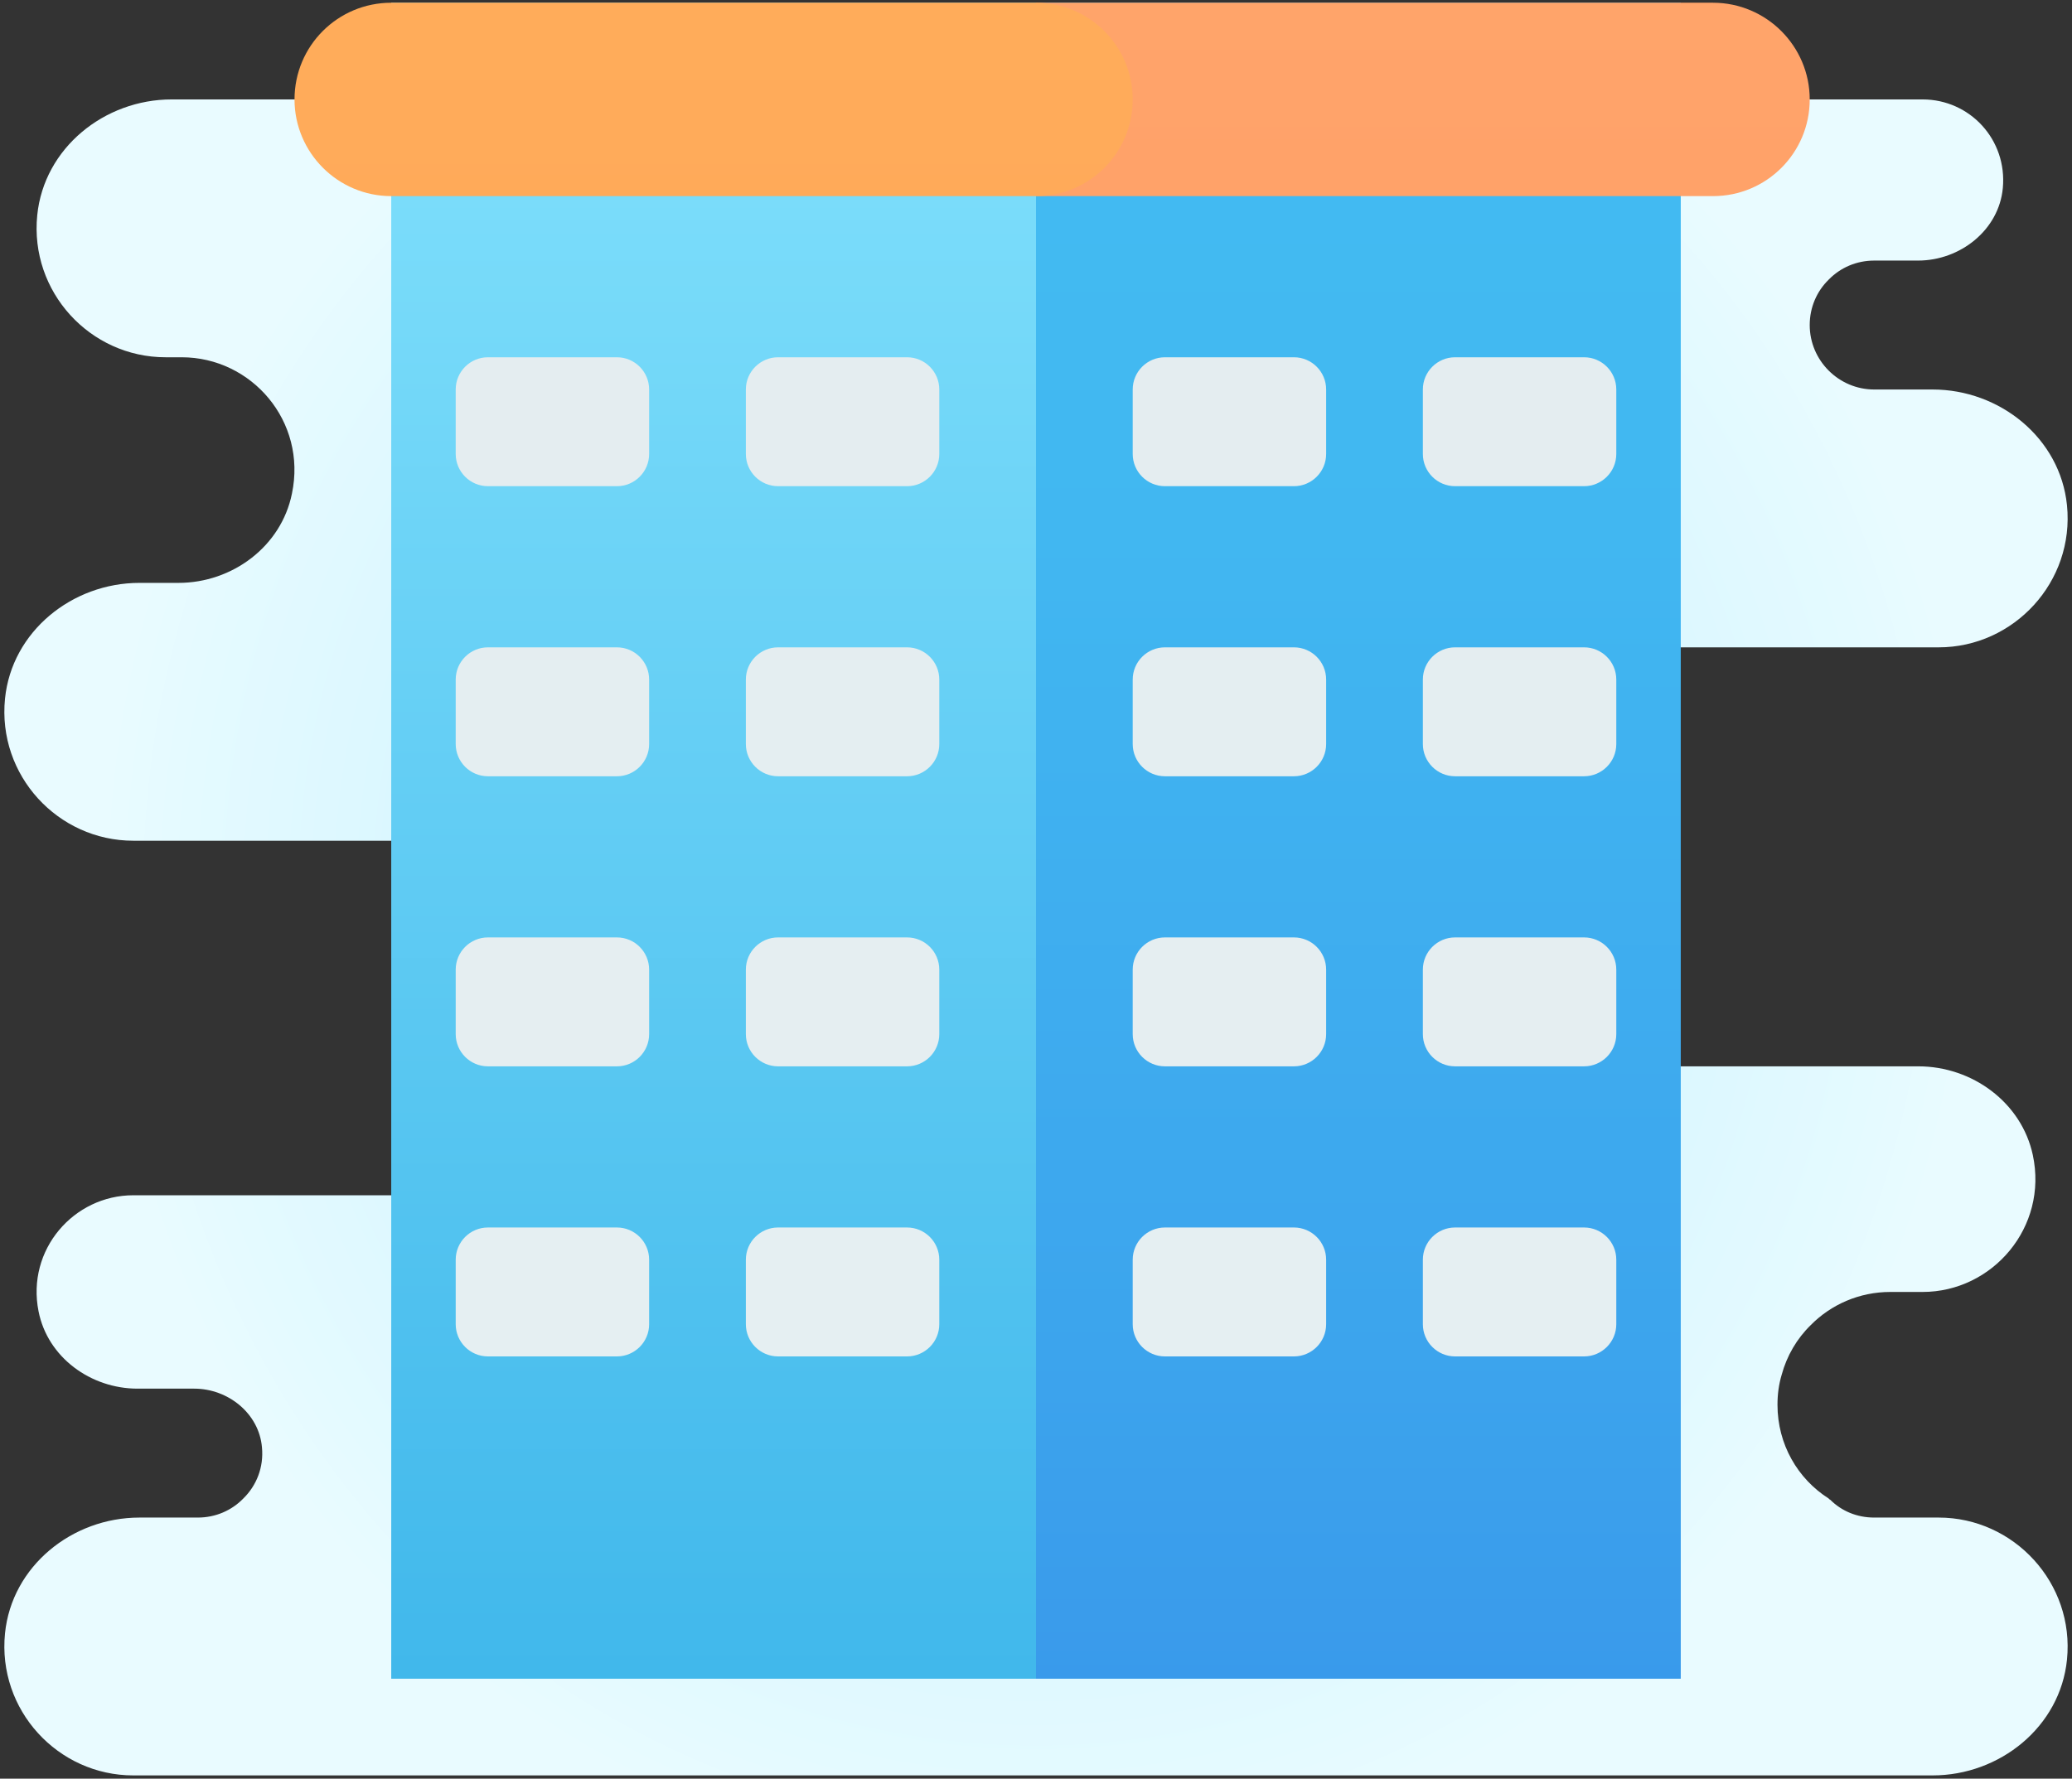<svg width="474" height="407" viewBox="0 0 474 407" fill="none" xmlns="http://www.w3.org/2000/svg">
<rect x="0" y="0" width="474" height="407" fill="#333333" stroke="none"/>
<path d="M472.852 379.774C471.304 395.114 457.512 406.25 442.099 406.25H30.5C13.242 406.25 -0.623 391.279 1.147 373.726C2.696 358.386 16.488 347.25 31.901 347.25H45.25C49.306 347.25 52.994 345.628 55.649 342.899C58.672 339.949 60.369 335.745 59.926 331.172C59.263 323.429 52.182 317.75 44.439 317.75H31.459C20.765 317.75 10.883 310.596 8.817 300.05C6.015 285.964 16.856 273.5 30.5 273.5H163.25V192.375H30.5C13.242 192.375 -0.623 177.404 1.147 159.851C2.696 144.511 16.488 133.375 31.901 133.375H40.825C53.141 133.375 64.351 125.041 66.785 112.946C70.251 96.426 57.566 81.75 41.562 81.75H37.875C20.617 81.75 6.752 66.779 8.522 49.226C10.071 33.886 23.863 22.75 39.276 22.75H439.812C450.654 22.75 459.209 31.969 458.176 43.031C457.291 52.619 448.441 59.625 438.78 59.625H428.75C424.694 59.625 421.006 61.248 418.351 63.976C415.622 66.631 414 70.319 414 74.375C414 82.487 420.637 89.125 428.75 89.125H442.099C457.512 89.125 471.304 100.261 472.852 115.601C474.622 133.154 460.684 148.125 443.5 148.125H340.25L332.875 244H438.854C451.17 244 462.454 252.26 465.035 264.281C468.575 280.801 455.816 295.625 439.812 295.625H432.437C425.357 295.625 418.867 298.501 414.221 303.221C411.05 306.319 408.764 310.228 407.584 314.579C406.92 316.791 406.625 319.078 406.625 321.438C406.625 330.509 411.271 338.4 418.351 342.899C418.425 343.046 418.572 343.12 418.72 343.194C421.301 345.775 424.841 347.25 428.75 347.25H443.5C460.684 347.25 474.622 362.221 472.852 379.774Z" fill="url(#paint0_radial_112_1690)"/>
<path d="M384.5 0.625H237V384.125H384.5V0.625Z" fill="url(#paint1_linear_112_1690)"/>
<path d="M237 0.625H89.5V384.125H237V0.625Z" fill="url(#paint2_linear_112_1690)"/>
<path d="M332.875 177.625H362.375C366.446 177.625 369.75 174.321 369.75 170.25V155.5C369.75 151.429 366.446 148.125 362.375 148.125H332.875C328.804 148.125 325.5 151.429 325.5 155.5V170.25C325.5 174.321 328.804 177.625 332.875 177.625Z" fill="url(#paint3_linear_112_1690)"/>
<path d="M266.5 177.625H296C300.071 177.625 303.375 174.321 303.375 170.25V155.5C303.375 151.429 300.071 148.125 296 148.125H266.5C262.429 148.125 259.125 151.429 259.125 155.5V170.25C259.125 174.321 262.429 177.625 266.5 177.625Z" fill="url(#paint4_linear_112_1690)"/>
<path d="M332.875 244H362.375C366.446 244 369.75 240.696 369.75 236.625V221.875C369.75 217.804 366.446 214.5 362.375 214.5H332.875C328.804 214.5 325.5 217.804 325.5 221.875V236.625C325.5 240.696 328.804 244 332.875 244Z" fill="url(#paint5_linear_112_1690)"/>
<path d="M266.5 244H296C300.071 244 303.375 240.696 303.375 236.625V221.875C303.375 217.804 300.071 214.5 296 214.5H266.5C262.429 214.5 259.125 217.804 259.125 221.875V236.625C259.125 240.696 262.429 244 266.5 244Z" fill="url(#paint6_linear_112_1690)"/>
<path d="M332.875 310.375H362.375C366.446 310.375 369.75 307.071 369.75 303V288.25C369.75 284.179 366.446 280.875 362.375 280.875H332.875C328.804 280.875 325.5 284.179 325.5 288.25V303C325.5 307.071 328.804 310.375 332.875 310.375Z" fill="url(#paint7_linear_112_1690)"/>
<path d="M266.5 310.375H296C300.071 310.375 303.375 307.071 303.375 303V288.25C303.375 284.179 300.071 280.875 296 280.875H266.5C262.429 280.875 259.125 284.179 259.125 288.25V303C259.125 307.071 262.429 310.375 266.5 310.375Z" fill="url(#paint8_linear_112_1690)"/>
<path d="M332.875 111.25H362.375C366.446 111.25 369.75 107.946 369.75 103.875V89.125C369.75 85.054 366.446 81.75 362.375 81.75H332.875C328.804 81.75 325.5 85.054 325.5 89.125V103.875C325.5 107.946 328.804 111.25 332.875 111.25Z" fill="url(#paint9_linear_112_1690)"/>
<path d="M266.5 111.25H296C300.071 111.25 303.375 107.946 303.375 103.875V89.125C303.375 85.054 300.071 81.75 296 81.75H266.5C262.429 81.75 259.125 85.054 259.125 89.125V103.875C259.125 107.946 262.429 111.25 266.5 111.25Z" fill="url(#paint10_linear_112_1690)"/>
<path d="M178 177.625H207.5C211.571 177.625 214.875 174.321 214.875 170.25V155.5C214.875 151.429 211.571 148.125 207.5 148.125H178C173.929 148.125 170.625 151.429 170.625 155.5V170.25C170.625 174.321 173.929 177.625 178 177.625Z" fill="url(#paint11_linear_112_1690)"/>
<path d="M111.625 177.625H141.125C145.196 177.625 148.5 174.321 148.5 170.25V155.5C148.5 151.429 145.196 148.125 141.125 148.125H111.625C107.554 148.125 104.25 151.429 104.25 155.5V170.25C104.25 174.321 107.554 177.625 111.625 177.625Z" fill="url(#paint12_linear_112_1690)"/>
<path d="M178 244H207.5C211.571 244 214.875 240.696 214.875 236.625V221.875C214.875 217.804 211.571 214.5 207.5 214.5H178C173.929 214.5 170.625 217.804 170.625 221.875V236.625C170.625 240.696 173.929 244 178 244Z" fill="url(#paint13_linear_112_1690)"/>
<path d="M111.625 244H141.125C145.196 244 148.5 240.696 148.5 236.625V221.875C148.5 217.804 145.196 214.5 141.125 214.5H111.625C107.554 214.5 104.25 217.804 104.25 221.875V236.625C104.25 240.696 107.554 244 111.625 244Z" fill="url(#paint14_linear_112_1690)"/>
<path d="M178 310.375H207.5C211.571 310.375 214.875 307.071 214.875 303V288.25C214.875 284.179 211.571 280.875 207.5 280.875H178C173.929 280.875 170.625 284.179 170.625 288.25V303C170.625 307.071 173.929 310.375 178 310.375Z" fill="url(#paint15_linear_112_1690)"/>
<path d="M111.625 310.375H141.125C145.196 310.375 148.5 307.071 148.5 303V288.25C148.5 284.179 145.196 280.875 141.125 280.875H111.625C107.554 280.875 104.25 284.179 104.25 288.25V303C104.25 307.071 107.554 310.375 111.625 310.375Z" fill="url(#paint16_linear_112_1690)"/>
<path d="M178 111.25H207.5C211.571 111.25 214.875 107.946 214.875 103.875V89.125C214.875 85.054 211.571 81.75 207.5 81.75H178C173.929 81.75 170.625 85.054 170.625 89.125V103.875C170.625 107.946 173.929 111.25 178 111.25Z" fill="url(#paint17_linear_112_1690)"/>
<path d="M111.625 111.25H141.125C145.196 111.25 148.5 107.946 148.5 103.875V89.125C148.5 85.054 145.196 81.75 141.125 81.75H111.625C107.554 81.75 104.25 85.054 104.25 89.125V103.875C104.25 107.946 107.554 111.25 111.625 111.25Z" fill="url(#paint18_linear_112_1690)"/>
<path d="M414 22.75C414 34.992 404.117 44.875 391.875 44.875H237V0.625H391.875C397.996 0.625 403.527 3.132 407.51 7.115C411.492 11.098 414 16.629 414 22.75Z" fill="url(#paint19_linear_112_1690)"/>
<path d="M259.125 22.75C259.125 34.992 249.242 44.875 237 44.875H89.5C83.379 44.875 77.847 42.367 73.865 38.385C69.882 34.403 67.375 28.871 67.375 22.75C67.375 10.508 77.257 0.625 89.5 0.625H237C243.121 0.625 248.652 3.132 252.635 7.115C256.617 11.098 259.125 16.629 259.125 22.75Z" fill="url(#paint20_linear_112_1690)"/>
<defs>
<radialGradient id="paint0_radial_112_1690" cx="0" cy="0" r="1" gradientUnits="userSpaceOnUse" gradientTransform="translate(237 203.438) scale(215.018 227.423)">
<stop stop-color="#C5F1FF"/>
<stop offset="0.35" stop-color="#CDF3FF"/>
<stop offset="0.907" stop-color="#E4FAFF"/>
<stop offset="1" stop-color="#E9FBFF"/>
</radialGradient>
<linearGradient id="paint1_linear_112_1690" x1="237" y1="571.386" x2="237" y2="-11.239" gradientUnits="userSpaceOnUse">
<stop stop-color="#3280E5"/>
<stop offset="0.076" stop-color="#3487E6"/>
<stop offset="0.449" stop-color="#3CA4ED"/>
<stop offset="0.77" stop-color="#41B7F1"/>
<stop offset="1" stop-color="#43BDF2"/>
</linearGradient>
<linearGradient id="paint2_linear_112_1690" x1="237" y1="411.398" x2="237" y2="26.92" gradientUnits="userSpaceOnUse">
<stop stop-color="#3CB5EA"/>
<stop offset="1" stop-color="#7DDEFB"/>
</linearGradient>
<linearGradient id="paint3_linear_112_1690" x1="237" y1="0.625" x2="237" y2="406.25" gradientUnits="userSpaceOnUse">
<stop stop-color="#E3ECEF"/>
<stop offset="0.989" stop-color="#E6F0F3"/>
</linearGradient>
<linearGradient id="paint4_linear_112_1690" x1="237" y1="0.625" x2="237" y2="406.25" gradientUnits="userSpaceOnUse">
<stop stop-color="#E3ECEF"/>
<stop offset="0.989" stop-color="#E6F0F3"/>
</linearGradient>
<linearGradient id="paint5_linear_112_1690" x1="237" y1="0.625" x2="237" y2="406.25" gradientUnits="userSpaceOnUse">
<stop stop-color="#E3ECEF"/>
<stop offset="0.989" stop-color="#E6F0F3"/>
</linearGradient>
<linearGradient id="paint6_linear_112_1690" x1="237" y1="0.625" x2="237" y2="406.25" gradientUnits="userSpaceOnUse">
<stop stop-color="#E3ECEF"/>
<stop offset="0.989" stop-color="#E6F0F3"/>
</linearGradient>
<linearGradient id="paint7_linear_112_1690" x1="237" y1="0.625" x2="237" y2="406.25" gradientUnits="userSpaceOnUse">
<stop stop-color="#E3ECEF"/>
<stop offset="0.989" stop-color="#E6F0F3"/>
</linearGradient>
<linearGradient id="paint8_linear_112_1690" x1="237" y1="0.625" x2="237" y2="406.25" gradientUnits="userSpaceOnUse">
<stop stop-color="#E3ECEF"/>
<stop offset="0.989" stop-color="#E6F0F3"/>
</linearGradient>
<linearGradient id="paint9_linear_112_1690" x1="237" y1="0.625" x2="237" y2="406.25" gradientUnits="userSpaceOnUse">
<stop stop-color="#E3ECEF"/>
<stop offset="0.989" stop-color="#E6F0F3"/>
</linearGradient>
<linearGradient id="paint10_linear_112_1690" x1="237" y1="0.625" x2="237" y2="406.25" gradientUnits="userSpaceOnUse">
<stop stop-color="#E3ECEF"/>
<stop offset="0.989" stop-color="#E6F0F3"/>
</linearGradient>
<linearGradient id="paint11_linear_112_1690" x1="237" y1="0.625" x2="237" y2="406.25" gradientUnits="userSpaceOnUse">
<stop stop-color="#E3ECEF"/>
<stop offset="0.989" stop-color="#E6F0F3"/>
</linearGradient>
<linearGradient id="paint12_linear_112_1690" x1="237" y1="0.625" x2="237" y2="406.25" gradientUnits="userSpaceOnUse">
<stop stop-color="#E3ECEF"/>
<stop offset="0.989" stop-color="#E6F0F3"/>
</linearGradient>
<linearGradient id="paint13_linear_112_1690" x1="237" y1="0.625" x2="237" y2="406.25" gradientUnits="userSpaceOnUse">
<stop stop-color="#E3ECEF"/>
<stop offset="0.989" stop-color="#E6F0F3"/>
</linearGradient>
<linearGradient id="paint14_linear_112_1690" x1="237" y1="0.625" x2="237" y2="406.25" gradientUnits="userSpaceOnUse">
<stop stop-color="#E3ECEF"/>
<stop offset="0.989" stop-color="#E6F0F3"/>
</linearGradient>
<linearGradient id="paint15_linear_112_1690" x1="237" y1="0.625" x2="237" y2="406.25" gradientUnits="userSpaceOnUse">
<stop stop-color="#E3ECEF"/>
<stop offset="0.989" stop-color="#E6F0F3"/>
</linearGradient>
<linearGradient id="paint16_linear_112_1690" x1="237" y1="0.625" x2="237" y2="406.25" gradientUnits="userSpaceOnUse">
<stop stop-color="#E3ECEF"/>
<stop offset="0.989" stop-color="#E6F0F3"/>
</linearGradient>
<linearGradient id="paint17_linear_112_1690" x1="237" y1="0.625" x2="237" y2="406.25" gradientUnits="userSpaceOnUse">
<stop stop-color="#E3ECEF"/>
<stop offset="0.989" stop-color="#E6F0F3"/>
</linearGradient>
<linearGradient id="paint18_linear_112_1690" x1="237" y1="0.625" x2="237" y2="406.25" gradientUnits="userSpaceOnUse">
<stop stop-color="#E3ECEF"/>
<stop offset="0.989" stop-color="#E6F0F3"/>
</linearGradient>
<linearGradient id="paint19_linear_112_1690" x1="237" y1="442.215" x2="237" y2="-139.18" gradientUnits="userSpaceOnUse">
<stop stop-color="#FF8B67"/>
<stop offset="0.847" stop-color="#FFA76A"/>
<stop offset="1" stop-color="#FFAD6B"/>
</linearGradient>
<linearGradient id="paint20_linear_112_1690" x1="163.25" y1="413.706" x2="163.25" y2="-184.34" gradientUnits="userSpaceOnUse">
<stop stop-color="#FF9757"/>
<stop offset="1" stop-color="#FFB65B"/>
</linearGradient>
</defs>
</svg>
